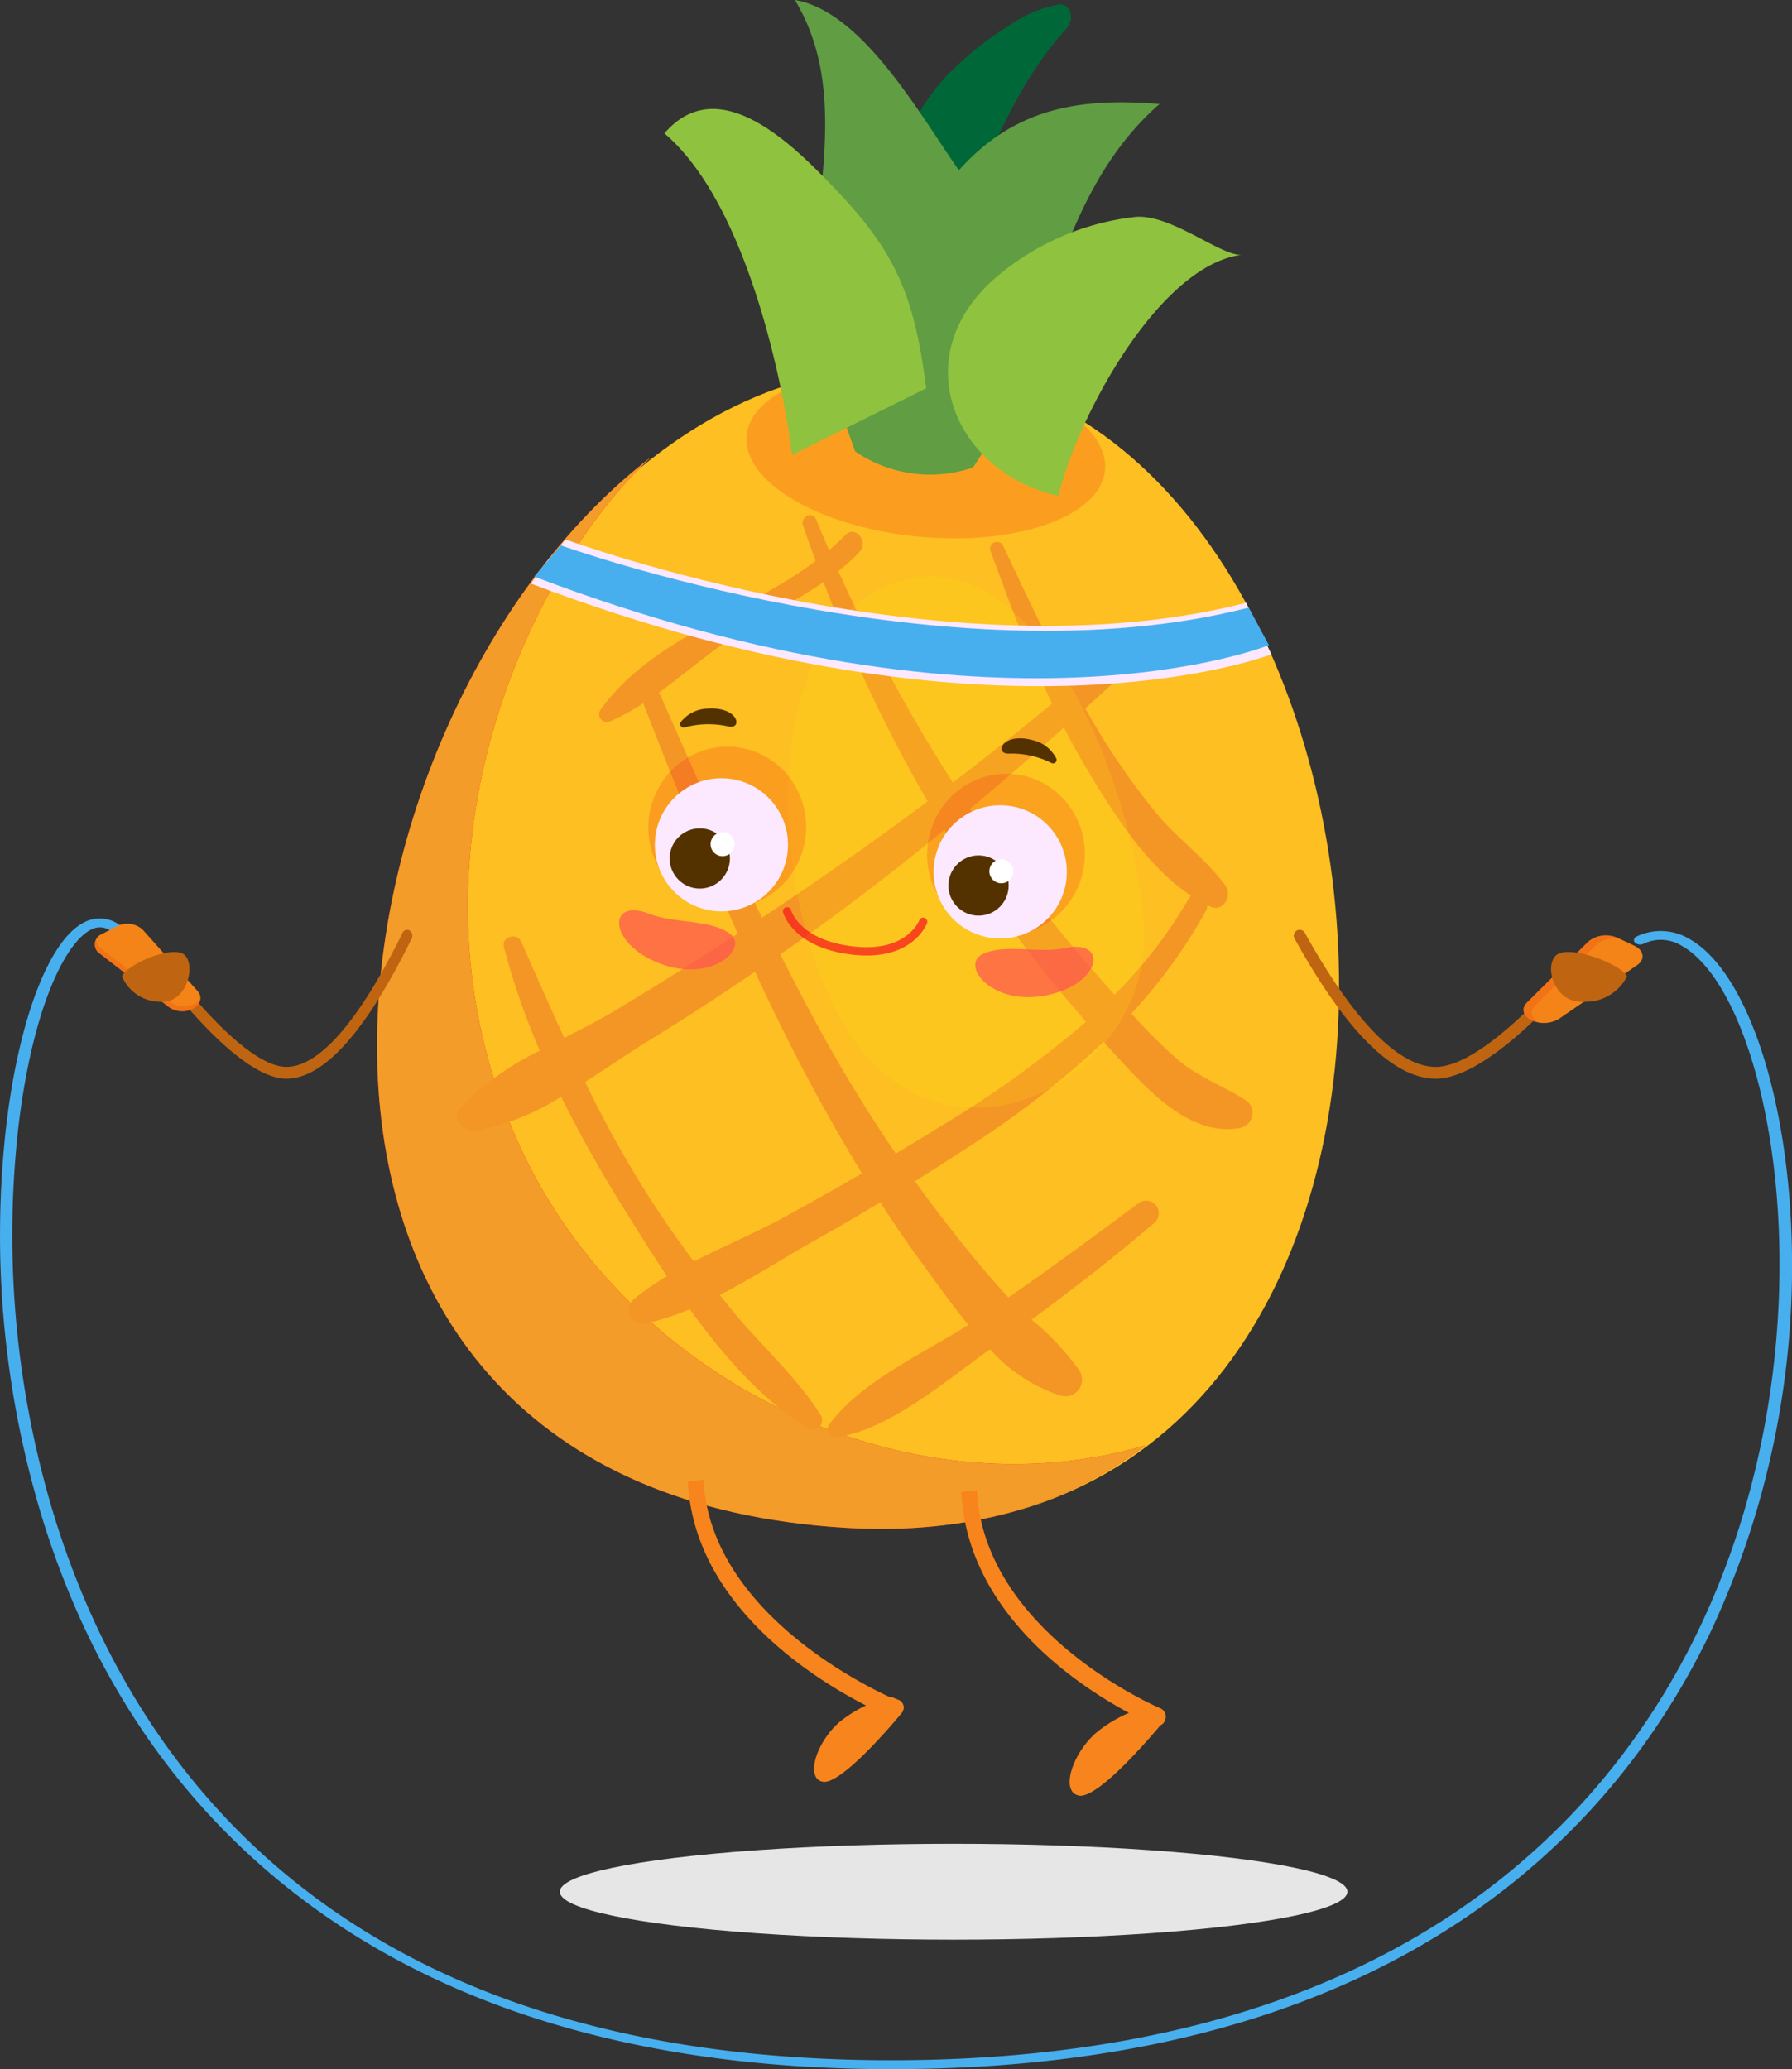 <svg xmlns="http://www.w3.org/2000/svg" width="139.794" height="161.389" viewBox="0 0 139.794 161.389">
  <rect x="0" y="0" width="139.794" height="161.389" fill="#333333" stroke="none"/>
  <g id="Groupe_3538" data-name="Groupe 3538" transform="translate(-439.85 -262.69)">
    <path id="Tracé_12276" data-name="Tracé 12276" d="M1299.765-747.859c-61.672-3.674-35.356-92.843,5.386-90.416S1353.624-744.651,1299.765-747.859Z" transform="translate(-793.627 1129.67)" fill="#fdbf21"/>
    <ellipse id="Ellipse_784" data-name="Ellipse 784" cx="6.565" cy="14.044" rx="6.565" ry="14.044" transform="translate(497.461 303.185) rotate(-84.452)" fill="#f71c1c" opacity="0.2"/>
    <path id="Tracé_12081" data-name="Tracé 12081" d="M1340.8-877.26c-1.032-2.525,1.288-5,2.868-6.525,1.967-1.9,4.631-3.937,7.077-4.545l-.8-1.7c-3.491,4.311-5.8,9.505-8.214,14.627l1.71.533c.775-4.15,2.731-7.784,4.715-11.346a1.48,1.48,0,0,0,.055-1.555,1,1,0,0,0-1.542-.228c-2.979,3.1-4.62,7.3-7.27,10.7l1.759,1.612c1.494-2.463,2.454-5.262,3.777-7.835a1.175,1.175,0,1,0-2.1-1.031,47.116,47.116,0,0,0-2.208,4.954c-.537,1.418-1.38,3.205-.71,4.639.2.423.718.751,1.111.337a3.162,3.162,0,0,0,.933-1.518c.222-.821.5-1.625.786-2.42a44.21,44.21,0,0,1,2.192-4.961l-2.1-1.031c-1.209,2.372-2.066,4.987-3.431,7.255-.856,1.422.746,2.92,1.759,1.612,2.5-3.224,4.013-7.344,6.789-10.3l-1.641-1.5c-2.086,3.878-4.079,7.825-4.647,12.35a.9.9,0,0,0,1.71.533c2.139-4.886,4.261-10.126,7.813-13.945.663-.713.36-2.017-.624-1.887a10.268,10.268,0,0,0-3.964,1.718,25.257,25.257,0,0,0-4.613,3.7c-1.857,1.9-5.051,6.423-1.815,8.447.347.217.8-.3.631-.7Z" transform="translate(-828.148 1153.477)" fill="#006838"/>
    <path id="Tracé_12082" data-name="Tracé 12082" d="M1324.508-863.788c-1.835-8.59,3.229-18.838-1.886-27.293,5.264.889,9.687,8.846,12.8,13.28,4.536-5.094,9.844-5.626,15.654-5.172-8.48,7.4-8.677,19.682-14.556,28.359a10.355,10.355,0,0,1-9.193-1.258Z" transform="translate(-820.766 1153.771)" fill="#609d43"/>
    <path id="Tracé_12083" data-name="Tracé 12083" d="M1313.83-848.447l10.481-5.2c-.927-7.261-2.391-10.645-7.171-15.625-3.124-3.254-8.977-9.236-13.255-4.263C1311.413-867.133,1313.813-849.221,1313.83-848.447Z" transform="translate(-812.206 1146.625)" fill="#8fc23e"/>
    <path id="Tracé_12084" data-name="Tracé 12084" d="M1353.224-838.183c-8.158-1.831-12.02-10.947-4.815-17.088a20.21,20.21,0,0,1,10.839-4.677c2.819-.226,6.755,3.141,8.319,2.953C1361.167-856.226,1354.805-844.587,1353.224-838.183Z" transform="translate(-830.812 1139.554)" fill="#8fc23e"/>
    <path id="Tracé_12086" data-name="Tracé 12086" d="M1299.427-741.857c9.73.58,17.449-1.923,23.328-6.426-18.629,5.479-40.411-5.04-48.8-23.355-10.091-22.044.728-44.933,10.156-53.653l-.048.02C1257.329-804.511,1249.214-744.849,1299.427-741.857Z" transform="translate(-793.562 1123.717)" fill="#f71c1c"/>
    <path id="Tracé_12087" data-name="Tracé 12087" d="M1299.427-741.857c9.73.58,17.449-1.923,23.328-6.426-18.629,5.479-40.411-5.04-48.8-23.355-10.091-22.044.728-44.933,10.156-53.653l-.048.02C1257.329-804.511,1249.214-744.849,1299.427-741.857Z" transform="translate(-793.562 1123.717)" fill="#f39c29"/>
    <path id="Tracé_12280" data-name="Tracé 12280" d="M1335.758-771.427c-1.725-1.146-3.658-1.785-5.279-3.143a38.405,38.405,0,0,1-3.7-3.665,40.616,40.616,0,0,0,5.8-7.987.866.866,0,0,0,.107-.478c.085.041.167.09.252.128,1.011.458,1.741-.852,1.176-1.634-1.49-2.06-3.648-3.585-5.3-5.544a54.289,54.289,0,0,1-4.893-6.991c-.256-.424-.5-.854-.752-1.283q1.5-1.357,2.983-2.727c.863-.8-.275-2.2-1.166-1.417q-1.383,1.221-2.79,2.413c-1.957-3.573-3.692-7.277-5.419-10.955a.534.534,0,0,0-.97.447c1.463,4,2.949,8.007,4.778,11.854q-3.8,3.164-7.736,6.159a127.127,127.127,0,0,1-8.936-16.49,15.443,15.443,0,0,0,1.65-1.486c.749-.8-.324-2.136-1.1-1.332-.4.417-.829.807-1.27,1.184-.343-.8-.689-1.592-1.015-2.4-.276-.68-1.248-.2-1.02.47.316.929.653,1.848.99,2.768-5.374,4.043-12.8,6.045-16.79,11.614a.607.607,0,0,0,.741.9,17.282,17.282,0,0,0,2.591-1.406c2.368,6.026,4.751,12.054,7.379,17.971q-4.661,3.041-9.429,5.913c-1.265.763-2.677,1.477-4.111,2.211-1.141-2.48-2.237-4.989-3.356-7.514-.318-.719-1.553-.378-1.348.42a56.1,56.1,0,0,0,2.8,8.088,22.26,22.26,0,0,0-6.224,4.46c-.71.8.221,1.929,1.13,1.807a19,19,0,0,0,6.762-2.674c1.476,2.992,3.127,5.9,4.853,8.666,1.049,1.684,2.181,3.505,3.4,5.334a20.525,20.525,0,0,0-2.632,1.834,1.076,1.076,0,0,0,.861,1.877,19.489,19.489,0,0,0,3.549-1.142c2.648,3.669,5.68,7.121,9.177,9.272a.743.743,0,0,0,1-1.07c-1.861-2.923-4.549-5.309-6.761-7.973-.364-.439-.718-.888-1.074-1.333,2.581-1.33,5.09-2.952,7.423-4.26,1.715-.961,3.413-1.957,5.1-2.97.979,1.518,1.983,3.018,3.05,4.469,1.1,1.5,2.38,3.349,3.818,5.091-3.576,2.272-8.452,4.467-10.865,7.791a.623.623,0,0,0,.605.969c4.138-.591,8.588-4.477,11.957-6.855a12.644,12.644,0,0,0,5.447,3.6,1.3,1.3,0,0,0,1.455-2.021,19.994,19.994,0,0,0-3.671-3.89c3.288-2.406,6.491-4.915,9.6-7.562a.987.987,0,0,0-1.253-1.523c-3.344,2.5-6.716,4.971-10.144,7.359l-.019-.019c-1.786-1.924-3.433-3.973-5.04-6.048q-1.15-1.485-2.24-3.009c1.536-.957,3.062-1.927,4.57-2.923a71.748,71.748,0,0,0,10.158-7.946c.2.219.389.447.589.664,2.5,2.7,5.979,6.827,10.062,6.052A1.191,1.191,0,0,0,1335.758-771.427ZM1290-803.126a.726.726,0,0,0-.093-.133c1.984-1.429,3.878-3.085,5.846-4.379,2.223-1.461,4.763-2.7,7.007-4.248a116.717,116.717,0,0,0,8.118,17.106q-5.322,3.965-10.828,7.684c-.693.469-1.393.93-2.09,1.394C1295.162-791.44,1292.578-797.288,1290-803.126Zm9.777,40.731c-2.23,1.225-4.754,2.284-7.137,3.5-1.2-1.613-2.354-3.261-3.444-4.949a87.335,87.335,0,0,1-5.034-9.049c1.755-1.122,3.435-2.293,4.967-3.231q4.213-2.58,8.285-5.369c1.467,3.169,3.009,6.3,4.684,9.375,1.167,2.14,2.383,4.265,3.659,6.354Q1302.789-764.043,1299.781-762.4Zm12.4-7.216c-1.251.78-2.514,1.542-3.781,2.3q-2.668-3.912-5.016-8.038c-1.4-2.466-2.718-4.97-3.995-7.5.709-.495,1.42-.989,2.124-1.492,3.666-2.621,7.224-5.381,10.707-8.232.968,1.577,1.963,3.14,3.017,4.671a114.425,114.425,0,0,0,8,10.311A81.945,81.945,0,0,1,1312.178-769.611Zm13.285-10.088-.249-.279a123.714,123.714,0,0,1-8.9-11.112q-1.087-1.534-2.13-3.1,3.719-3.109,7.328-6.351c.464.9.943,1.8,1.459,2.675,2.06,3.51,4.854,8.072,8.466,10.455a.807.807,0,0,0-.191.227A36.112,36.112,0,0,1,1325.463-779.7Z" transform="translate(-798.666 1119.976)" fill="#f49625"/>
    <path id="Tracé_12089" data-name="Tracé 12089" d="M1331.711-808.208c10.293-1.7,17.4,17.528,17.818,27.584s-12.035,18.4-20.615,10.808S1317.508-805.861,1331.711-808.208Z" transform="translate(-820.431 1115.961)" fill="#ffe91a" opacity="0.15"/>
    <g id="Groupe_3119" data-name="Groupe 3119" transform="translate(510.566 320.281)">
      <ellipse id="Ellipse_745" data-name="Ellipse 745" cx="6.294" cy="6.155" rx="6.294" ry="6.155" transform="translate(1.028 14.72) rotate(-84.453)" fill="#f71c1c" opacity="0.2"/>
      <circle id="Ellipse_746" data-name="Ellipse 746" cx="5.195" cy="5.195" r="5.195" transform="translate(0 9.704) rotate(-39.452)" fill="#fce9ff"/>
      <circle id="Ellipse_747" data-name="Ellipse 747" cx="2.35" cy="2.35" r="2.35" transform="translate(3.271 9.129)" fill="#543200"/>
      <path id="Tracé_12090" data-name="Tracé 12090" d="M1356.679-783.5a.274.274,0,0,1-.388.357,7.024,7.024,0,0,0-3.339-.72c-1.116.01-.478-1.675,1.855-1.06A2.751,2.751,0,0,1,1356.679-783.5Z" transform="translate(-1344.998 785.055)" fill="#543200"/>
      <path id="Tracé_12091" data-name="Tracé 12091" d="M1352.526-766.664a.935.935,0,0,1-1.021.84.934.934,0,0,1-.84-1.021.935.935,0,0,1,1.02-.84A.935.935,0,0,1,1352.526-766.664Z" transform="translate(-1344.195 777.122)" fill="#fff"/>
    </g>
    <g id="Groupe_3120" data-name="Groupe 3120" transform="translate(488.819 317.95)">
      <ellipse id="Ellipse_748" data-name="Ellipse 748" cx="6.294" cy="6.155" rx="6.294" ry="6.155" transform="translate(1.028 14.939) rotate(-84.453)" fill="#f71c1c" opacity="0.2"/>
      <circle id="Ellipse_749" data-name="Ellipse 749" cx="5.195" cy="5.195" r="5.195" transform="matrix(0.772, -0.635, 0.635, 0.772, 0, 9.923)" fill="#fce9ff"/>
      <circle id="Ellipse_750" data-name="Ellipse 750" cx="2.35" cy="2.35" r="2.35" transform="translate(3.271 9.348)" fill="#543200"/>
      <path id="Tracé_12092" data-name="Tracé 12092" d="M1306.308-788.3a.274.274,0,0,0,.312.425,7.025,7.025,0,0,1,3.415-.064c1.092.224.791-1.551-1.618-1.4A2.752,2.752,0,0,0,1306.308-788.3Z" transform="translate(-1302.16 789.348)" fill="#543200"/>
      <path id="Tracé_12093" data-name="Tracé 12093" d="M1312.488-770.553a.935.935,0,0,1-1.021.84.935.935,0,0,1-.84-1.021.935.935,0,0,1,1.021-.84A.935.935,0,0,1,1312.488-770.553Z" transform="translate(-1304.158 781.23)" fill="#fff"/>
    </g>
    <path id="Tracé_12094" data-name="Tracé 12094" d="M1326.619-757.091l-.186-.02c-4.618-.529-5.381-3.185-5.411-3.3a.322.322,0,0,1,.228-.394.321.321,0,0,1,.394.226c.029.1.715,2.351,4.863,2.826,4.166.479,5.13-2.011,5.14-2.036a.323.323,0,0,1,.415-.19.322.322,0,0,1,.19.414C1332.2-759.441,1331.114-756.655,1326.619-757.091Z" transform="translate(-820.084 1094.263)" fill="#f71c1c" opacity="0.75"/>
    <path id="Tracé_12095" data-name="Tracé 12095" d="M1299.849-760.088c1.913.766,4.722.407,6.268,1.541s-1.414,3.9-5.5,2.312S1296.611-761.386,1299.849-760.088Z" transform="translate(-809.334 1094.059)" fill="#ff5252" opacity="0.7"/>
    <path id="Tracé_12096" data-name="Tracé 12096" d="M1355.617-755.022c-2.013.439-4.724-.381-6.437.481s.749,4.08,5.045,3.192S1359.025-755.766,1355.617-755.022Z" transform="translate(-832.702 1091.663)" fill="#ff5252" opacity="0.7"/>
    <path id="Tracé_12281" data-name="Tracé 12281" d="M1307.519-678.457c.6,12.047,15.227,18.116,15.85,18.368a.5.5,0,0,0,.087.027.64.64,0,0,0,.707-.459.694.694,0,0,0-.327-.887c-.145-.059-14.55-6.037-15.1-17.215" transform="translate(-814.007 1056.717)" fill="#f7841c"/>
    <path id="Tracé_12282" data-name="Tracé 12282" d="M1346.474-676.971c.6,12.043,14.511,17.961,15.1,18.207a.51.51,0,0,0,.091.028.639.639,0,0,0,.705-.454.7.7,0,0,0-.321-.89c-.138-.058-13.812-5.877-14.366-17.057" transform="translate(-831.63 1056.038)" fill="#f7841c"/>
    <path id="Tracé_12287" data-name="Tracé 12287" d="M1404.829-745.956c-3.293,0-7-3.677-11.017-10.929a.459.459,0,0,1,.18-.625.461.461,0,0,1,.626.18c3.789,6.839,7.319,10.455,10.211,10.455,3.833,0,10.2-7.658,10.259-7.735a.461.461,0,0,1,.649-.063.46.46,0,0,1,.063.648C1415.527-753.7,1409.094-745.956,1404.829-745.956Z" transform="translate(-852.975 1092.78)" fill="#bf6511"/>
    <path id="Tracé_12277" data-name="Tracé 12277" d="M1242.21-745.956c-3.781,0-9.485-7.741-9.726-8.07a.5.5,0,0,1,.056-.648.378.378,0,0,1,.575.063c.057.077,5.7,7.735,9.1,7.735,2.563,0,5.694-3.615,9.053-10.455a.385.385,0,0,1,.555-.18.492.492,0,0,1,.16.625C1248.417-749.633,1245.13-745.956,1242.21-745.956Z" transform="translate(-780.017 1092.78)" fill="#bf6511"/>
    <path id="Tracé_12278" data-name="Tracé 12278" d="M1277.778-669.439c-18.809,0-34.246-4.447-45.88-13.219-9.545-7.2-16.352-17.093-20.229-29.415a75.572,75.572,0,0,1-2.911-31c1.046-8.713,3.573-14.983,6.44-15.972a2.625,2.625,0,0,1,2.721.64.286.286,0,0,1-.078.485.611.611,0,0,1-.672-.057,1.441,1.441,0,0,0-1.558-.447c-2.036.7-4.751,5.826-5.9,15.41a75.052,75.052,0,0,0,2.891,30.782c6.044,19.2,22.258,42.1,65.177,42.1,38.738,0,55.647-18.275,63.01-33.606,10.853-22.6,5.843-49.239-1.3-53.3a3.112,3.112,0,0,0-3.019-.174.6.6,0,0,1-.661-.1c-.143-.16-.078-.374.145-.476a4.356,4.356,0,0,1,4.127.213c3.908,2.22,6.958,10.108,7.77,20.1a67.341,67.341,0,0,1-6.16,33.969C1334.227-687.966,1317.079-669.439,1277.778-669.439Z" transform="translate(-768.416 1093.518)" fill="#48afef"/>
    <path id="Tracé_12106" data-name="Tracé 12106" d="M1223.693-757.636l1.133-.6a1.785,1.785,0,0,1,2.037.272l4.271,4.776c.423.473.239,1.1-.412,1.413h0a1.842,1.842,0,0,1-1.823-.156l-5.4-4.178A.861.861,0,0,1,1223.693-757.636Z" transform="translate(-775.875 1093.175)" fill="#f48417"/>
    <path id="Tracé_12107" data-name="Tracé 12107" d="M1230.841-751.139a1.845,1.845,0,0,1-1.824-.156l-5.4-4.178a.879.879,0,0,1-.375-.71.815.815,0,0,0,.261,1.1l5.4,4.178a1.842,1.842,0,0,0,1.823.156,1,1,0,0,0,.639-.846A1.191,1.191,0,0,1,1230.841-751.139Z" transform="translate(-775.878 1092.147)" fill="#e83116" opacity="0.2"/>
    <path id="Tracé_12108" data-name="Tracé 12108" d="M1435.245-755.959l-1.276-.6a2.2,2.2,0,0,0-2.293.272l-4.808,4.776c-.476.473-.269,1.1.463,1.413h0a2.3,2.3,0,0,0,2.053-.156l6.083-4.177C1436.124-754.88,1436.019-755.6,1435.245-755.959Z" transform="translate(-867.913 1092.409)" fill="#f48417"/>
    <path id="Tracé_12109" data-name="Tracé 12109" d="M1427.515-751.282l4.808-4.777a2.117,2.117,0,0,1,1.815-.42l-.169-.079a2.2,2.2,0,0,0-2.293.272l-4.808,4.776c-.476.473-.269,1.1.463,1.413a2.119,2.119,0,0,0,.46.131C1427.218-750.3,1427.083-750.853,1427.515-751.282Z" transform="translate(-867.913 1092.409)" fill="#e83116" opacity="0.2"/>
    <path id="Tracé_12279" data-name="Tracé 12279" d="M1227.02-752.482c.43-.911,3.559-2.3,4.707-1.781s.516,4-1.808,3.768A3.259,3.259,0,0,1,1227.02-752.482Z" transform="translate(-777.657 1091.321)" fill="#bf6511"/>
    <path id="Tracé_12288" data-name="Tracé 12288" d="M1436.507-752.482c-.485-.911-4.007-2.3-5.3-1.781s-.582,4,2.035,3.768A3.609,3.609,0,0,0,1436.507-752.482Z" transform="translate(-869.728 1091.321)" fill="#bf6511"/>
    <path id="Tracé_12289" data-name="Tracé 12289" d="M1288.253-813.629s29.646,10.952,53.107,4.947l1.118,2.444s-19.575,8.74-55.956-5.1Z" transform="translate(-804.294 1118.39)" fill="#fce9ff"/>
    <path id="Tracé_12290" data-name="Tracé 12290" d="M1286.207-810.989s31.681,11.211,55.142,5.206l1.17,2.325s-21.384,8.329-57.765-5.517Z" transform="translate(-803.484 1117.184)" fill="#fce9ff"/>
    <path id="Tracé_12291" data-name="Tracé 12291" d="M1287.3-812.768s30.2,10.864,53.658,4.858l1.578,2.925s-20.933,8.5-57.314-5.348Z" transform="translate(-803.698 1117.996)" fill="#48afef"/>
    <path id="Tracé_12283" data-name="Tracé 12283" d="M1332.231-647.176a.657.657,0,0,1,.173,1.015c-1.517,1.82-4.909,5.6-6.152,5.337-1.446-.31-.355-3.38,1.534-4.815a10.181,10.181,0,0,1,3.791-1.806Z" transform="translate(-822.231 1042.474)" fill="#f7841c"/>
    <path id="Tracé_12284" data-name="Tracé 12284" d="M1368.943-645.945a.775.775,0,0,1,.2,1.2c-1.641,1.959-5.152,5.851-6.45,5.572-1.533-.329-.376-3.583,1.626-5.1a10.792,10.792,0,0,1,4.019-1.914Z" transform="translate(-838.694 1041.902)" fill="#f7841c"/>
    <path id="Tracé_12285" data-name="Tracé 12285" d="M1362.448-639.315c1.3.279,4.809-3.613,6.45-5.572a.834.834,0,0,0,.1-.919l.092.038a.775.775,0,0,1,.2,1.2c-1.642,1.959-5.152,5.851-6.45,5.572a.8.8,0,0,1-.533-.36A.928.928,0,0,0,1362.448-639.315Z" transform="translate(-838.838 1041.725)" fill="#f7841c"/>
    <path id="Tracé_12286" data-name="Tracé 12286" d="M1326.046-640.937c1.243.267,4.635-3.518,6.153-5.337a.713.713,0,0,0,.129-.662.658.658,0,0,1,.161,1.008c-1.517,1.82-4.909,5.6-6.152,5.337a.761.761,0,0,1-.565-.457A.833.833,0,0,0,1326.046-640.937Z" transform="translate(-822.315 1042.242)" fill="#f7841c"/>
    <ellipse id="Ellipse_785" data-name="Ellipse 785" cx="30.721" cy="3.739" rx="30.721" ry="3.739" transform="translate(483.52 406.502)" fill="#e6e6e6" style="mix-blend-mode: soft-light;isolation: isolate"/>
  </g>
</svg>
